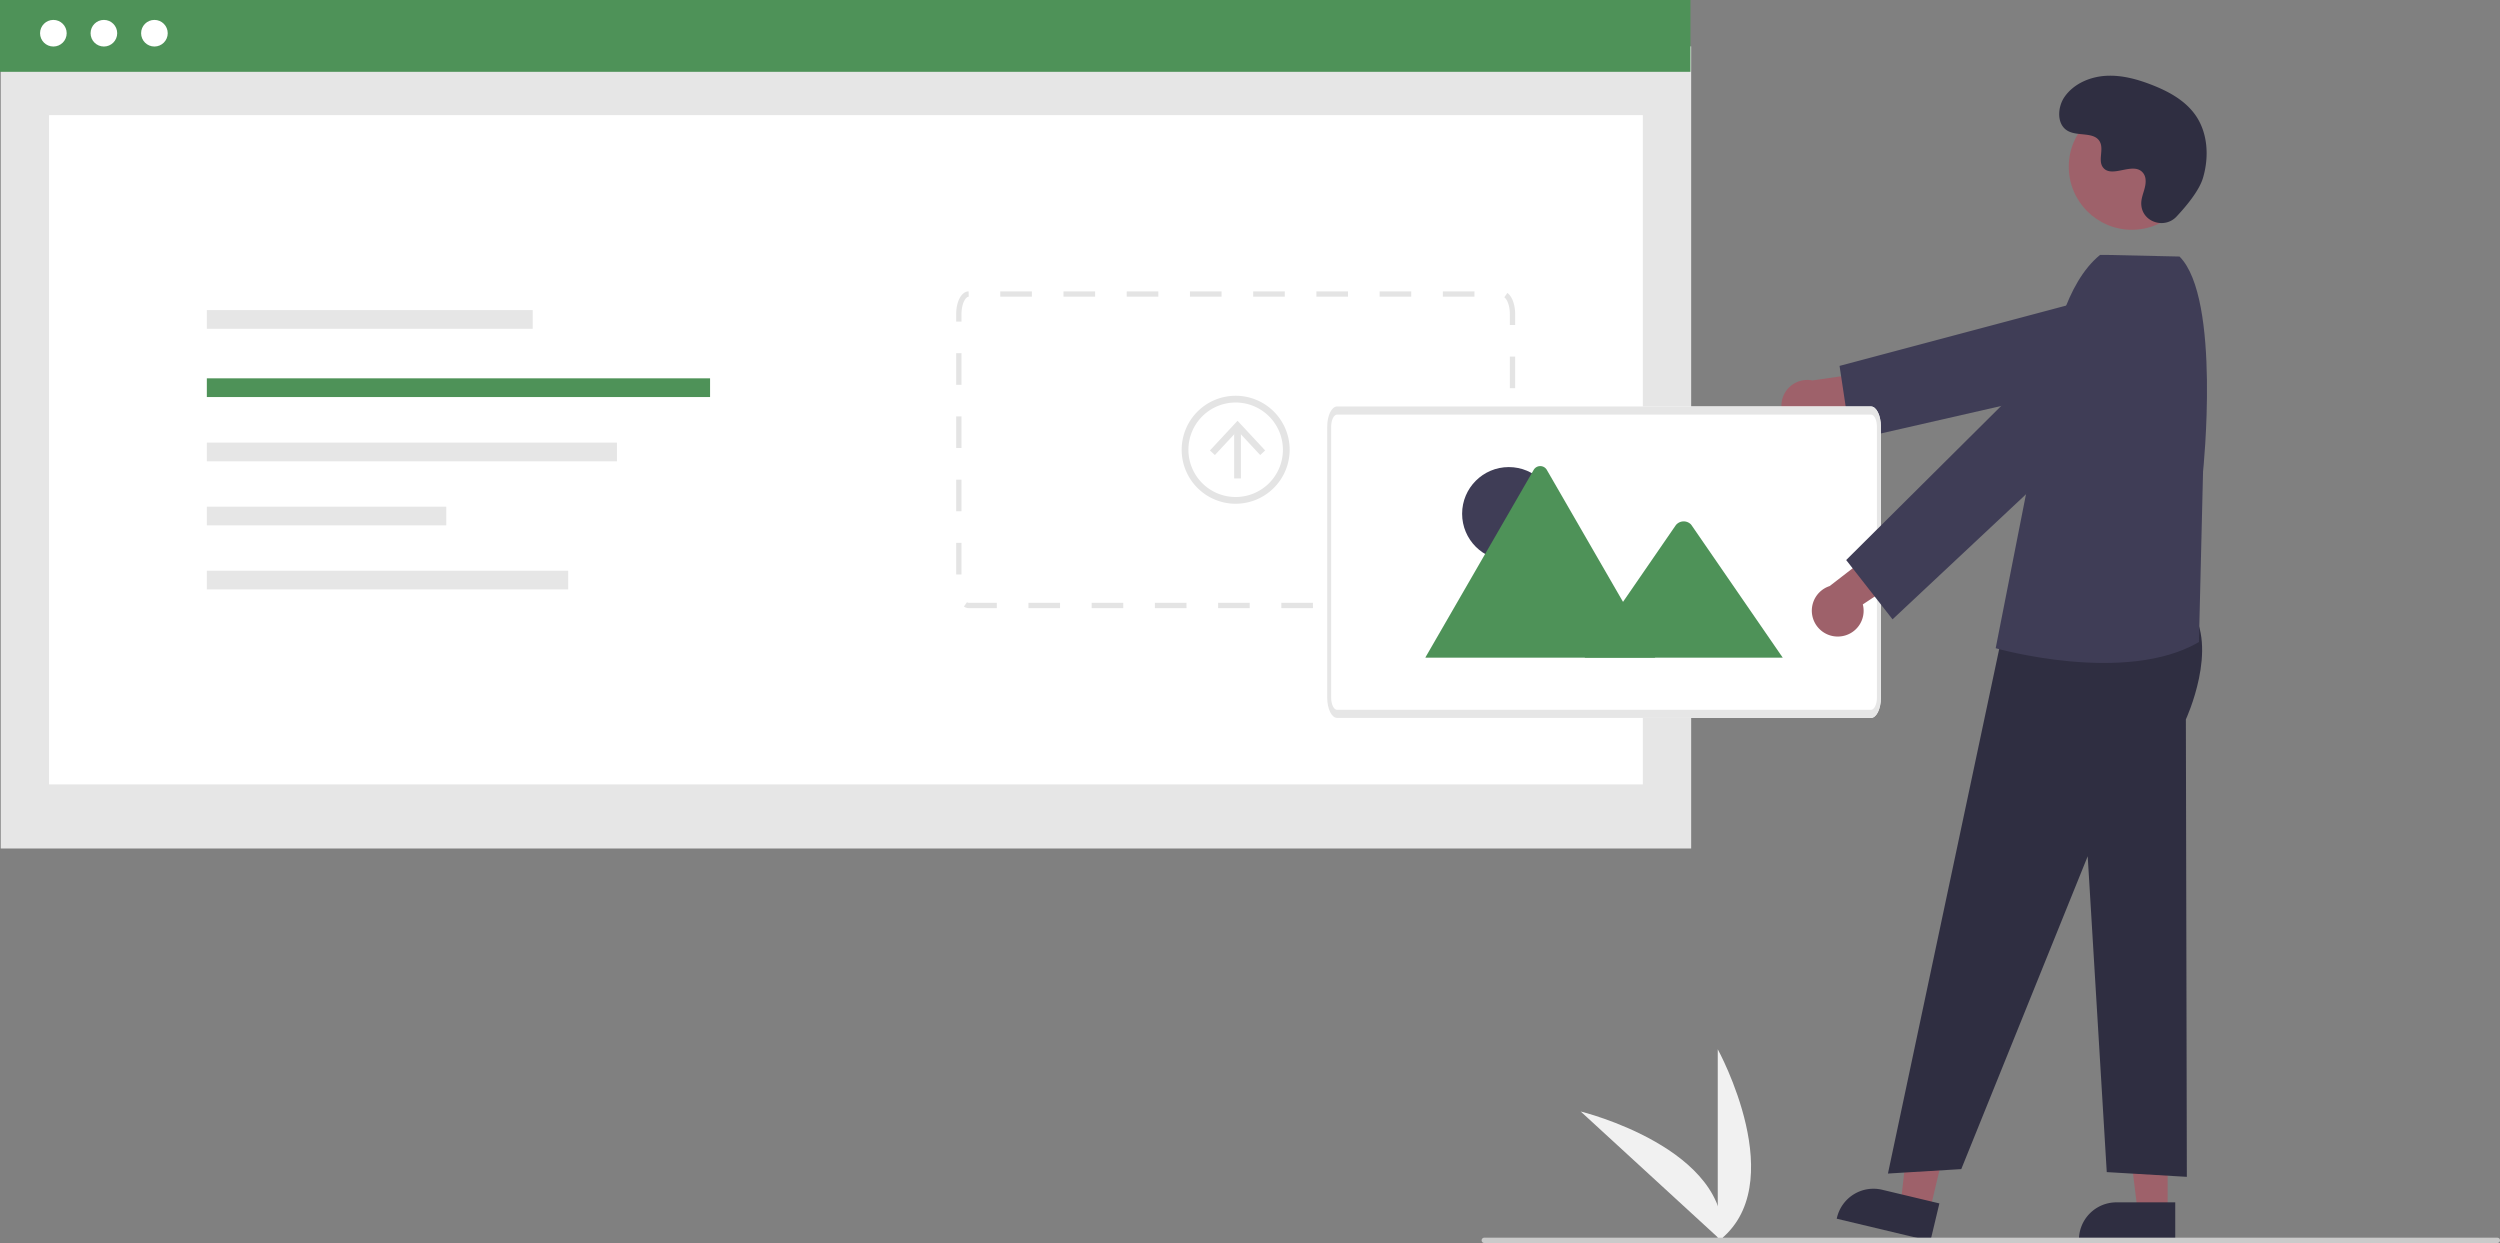 <svg xmlns="http://www.w3.org/2000/svg" data-name="Layer 1" width="940.221" height="467.484" viewBox="0 0 940.221 467.484" xmlns:xlink="http://www.w3.org/1999/xlink"><rect x="0" y="0" width="940.221" height="467.484" fill="#808080" stroke="none"/><path d="M775.918,683.211v-72.34S804.109,662.157,775.918,683.211Z" transform="translate(-129.89 -216.258)" fill="#f1f1f1"/><path d="M777.659,683.198,724.369,634.277S781.215,648.193,777.659,683.198Z" transform="translate(-129.89 -216.258)" fill="#f1f1f1"/><rect id="eeb7425a-d208-4c0d-b95e-02be1fa43e7d" data-name="Rectangle 62" x="0.271" y="17.43" width="635.757" height="301.678" fill="#e6e6e6"/><rect id="ac098a7d-41e7-4a0b-9ebb-e2b896279a43" data-name="Rectangle 75" x="18.451" y="43.299" width="599.398" height="251.699" fill="#fff"/><rect id="f3d044d2-f865-40f6-878a-97b0cdf0b076" data-name="Rectangle 80" width="635.757" height="27.009" fill="#4e9258"/><circle id="a41597d3-4560-43a6-897a-86e327d3ab8c" data-name="Ellipse 90" cx="20.071" cy="12.493" r="5.006" fill="#fff"/><circle id="a8db4b27-72ff-467a-b7ca-497e0ce2cc93" data-name="Ellipse 91" cx="39.072" cy="12.493" r="5.006" fill="#fff"/><circle id="ba9869b1-9707-4207-be3c-61cfbe485fac" data-name="Ellipse 92" cx="58.074" cy="12.493" r="5.006" fill="#fff"/><path d="M683.118,444.972v-2h11.889l.077,1.999-.038.001Zm-11.889,0H659.339v-2h11.889Zm-23.778,0H635.561v-2h11.889Zm-23.778,0H611.783v-2h11.889Zm-23.778,0H588.005v-2h11.889Zm-23.778,0H564.226v-2h11.889Zm-23.778,0H540.448v-2h11.889Zm-23.778,0H516.67v-2h11.889Zm-23.778,0H494.214a3.077,3.077,0,0,1-1.808-.613l1.165-1.626a1.109,1.109,0,0,0,.646.239h10.565Zm194.944-11.38h-2V421.702h2ZM491.496,432.313h-2V420.424h2Zm208.23-22.5h-2V397.924h2Zm-208.23-1.278h-2V396.646h2Zm208.23-22.5h-2V374.146h2Zm-208.23-1.278h-2V372.868h2Zm208.23-22.5h-2V350.368h2Zm-208.23-1.278h-2V349.089h2Zm208.23-22.5h-2v-4.029c-.002-3.373-1.083-5.67-2.086-6.377l1.152-1.635c1.781,1.254,2.932,4.399,2.934,8.012Zm-208.23-1.278h-2v-2.75c0-4.866,2.012-8.566,4.681-8.608l.031,2c-1.132.018-2.712,2.54-2.712,6.608Zm192.922-9.358H672.529v-2h11.889Zm-23.778,0H648.751v-2h11.889Zm-23.778,0H624.972v-2h11.889Zm-23.778,0H601.194v-2h11.889Zm-23.778,0H577.416v-2H589.305Zm-23.778,0H553.638v-2H565.527Zm-23.778,0H529.859v-2h11.889Zm-23.778,0H506.081v-2h11.889Z" transform="translate(-129.89 -216.258)" fill="#e4e4e4"/><rect id="bf5c6f7d-d465-4263-a791-6917df506e29" data-name="Rectangle 81" x="77.789" y="116.623" width="122.56" height="7.036" fill="#e6e6e6"/><rect id="f8f2b1f1-beba-472f-8554-cd71efd3f80f" data-name="Rectangle 82" x="77.789" y="142.287" width="189.261" height="7.036" fill="#4e9258"/><rect id="fb4599b7-18da-45bc-afb0-01dc7e2f7680" data-name="Rectangle 83" x="77.789" y="166.464" width="154.243" height="7.036" fill="#e6e6e6"/><rect id="fd7cd703-6235-43d3-ac2b-600a626f2c8b" data-name="Rectangle 84" x="77.789" y="190.552" width="90.045" height="7.036" fill="#e6e6e6"/><rect id="b510e3d8-1d90-415c-a9f7-f3077d64661d" data-name="Rectangle 85" x="77.789" y="214.638" width="135.901" height="7.036" fill="#e6e6e6"/><path d="M805.506,377.716a9.681,9.681,0,0,0,13.468-6.242l34.316-2.435-10.874-14.19-30.92,4.488a9.733,9.733,0,0,0-5.991,18.379Z" transform="translate(-129.89 -216.258)" fill="#9e616a"/><path d="M939.053,356.031l10.806-6.252a14.76,14.76,0,0,0,5.866-19.263l.371-.12a15.167,15.167,0,0,0-17.546-7.624L821.724,353.867l4.224,27.992Z" transform="translate(-129.89 -216.258)" fill="#3f3d56"/><path id="f8ab5adf-0050-4313-a3fc-6665da3c3657-25" data-name="Path 138" d="M833.55,486.259H632.757c-2.052-.005-3.716-3.407-3.718-7.608V376.738c0-4.2,1.666-7.601,3.718-7.608H833.55c2.052.005,3.716,3.407,3.718,7.608V478.651C837.266,482.85,835.6,486.254,833.55,486.259Z" transform="translate(-129.89 -216.258)" fill="#fff"/><g id="b9db5941-fd9d-4256-9412-6bd09c2c2e67" data-name="Group 38"><circle id="b0c1df6c-9d28-49f1-a1f9-a4de637a1a39" data-name="Ellipse 7" cx="567.443" cy="193.222" r="17.558" fill="#3f3d56"/><path id="f27b48c9-eb3a-4b88-89bc-f1c9b7ad6b59-26" data-name="Path 63" d="M752.393,463.587h-86.135a1.763,1.763,0,0,1-.322-.026l40.74-70.563a2.852,2.852,0,0,1,4.965,0l27.34,47.353,1.311,2.265Z" transform="translate(-129.89 -216.258)" fill="#4e9258"/><path id="fc8cace5-23bc-4b5f-a7ba-908e5d1307f5-27" data-name="Path 65" d="M800.351,463.587H725.85L740.286,442.619l1.039-1.511,18.812-27.327a3.807,3.807,0,0,1,5.654-.337,3.399,3.399,0,0,1,.271.337Z" transform="translate(-129.89 -216.258)" fill="#4e9258"/></g><path id="b543a181-e408-4cd3-9028-b57a4db0547e-28" data-name="Path 138" d="M833.55,486.259H632.757c-2.052-.005-3.716-3.407-3.718-7.608V376.738c0-4.2,1.666-7.601,3.718-7.608H833.55c2.052.005,3.716,3.407,3.718,7.608V478.651C837.266,482.85,835.6,486.254,833.55,486.259ZM632.757,372.173c-1.232,0-2.23,2.045-2.231,4.565V478.651c0,2.52.999,4.562,2.231,4.565H833.55c1.232,0,2.23-2.044,2.231-4.565V376.738c0-2.52-.999-4.562-2.231-4.565Z" transform="translate(-129.89 -216.258)" fill="#e6e6e6"/><circle cx="801.767" cy="62.692" r="23.724" fill="#9e616a"/><path d="M948.444,297.719c-4.426,4.714-12.645,2.184-13.222-4.257a7.78,7.78,0,0,1,.01-1.503c.298-2.853,1.946-5.443,1.551-8.455a4.434,4.434,0,0,0-.811-2.076c-3.527-4.723-11.806,2.112-15.134-2.163-2.041-2.621.358-6.749-1.208-9.679-2.067-3.867-8.19-1.959-12.029-4.077-4.272-2.356-4.016-8.911-1.204-12.897,3.429-4.862,9.442-7.456,15.38-7.83s11.835,1.231,17.379,3.392c6.299,2.455,12.545,5.847,16.421,11.386,4.714,6.735,5.167,15.791,2.81,23.666C956.953,288.017,952.059,293.869,948.444,297.719Z" transform="translate(-129.89 -216.258)" fill="#2f2e41"/><polygon points="815.218 455.858 803.985 455.858 798.641 412.531 815.22 412.532 815.218 455.858" fill="#9e616a"/><path d="M947.972,683.005l-36.219-.001v-.458A14.098,14.098,0,0,1,925.85,668.448h.001l22.122.001Z" transform="translate(-129.89 -216.258)" fill="#2f2e41"/><polygon points="725.742 455.491 714.815 452.884 719.67 409.5 735.796 413.347 725.742 455.491" fill="#9e616a"/><path d="M855.891,683.005l-35.231-8.404.106-.446a14.098,14.098,0,0,1,16.984-10.442l.001 0,21.518,5.133Z" transform="translate(-129.89 -216.258)" fill="#2f2e41"/><path d="M883.957,450.01,839.924,657.615l27.577-1.669L915.049,538.287l7.166,118.783,30.123,1.784-.368-172.046s12.566-27.05,1.669-41.817S883.957,450.01,883.957,450.01Z" transform="translate(-129.89 -216.258)" fill="#2f2e41"/><path d="M949.582,312.737l-26.683-.594-3.219,0c-12.81,10.436-18.191,33.66-19.991,50.084l-19.246,97.82s48.74,13.904,76.441-2.326l1.549-64.11S965.274,328.429,949.582,312.737Z" transform="translate(-129.89 -216.258)" fill="#3f3d56"/><path d="M821.814,455.623a9.681,9.681,0,0,0,8.661-12.056l28.687-18.989L842.717,417.566,817.997,436.673a9.733,9.733,0,0,0,3.817,18.95Z" transform="translate(-129.89 -216.258)" fill="#9e616a"/><path d="M942.867,354.327l6.337-10.756a14.76,14.76,0,0,0-4.36-19.658l0,0a14.76,14.76,0,0,0-18.763,1.699L824.215,426.883l17.438,22.3Z" transform="translate(-129.89 -216.258)" fill="#3f3d56"/><path d="M1069.11,683.742h-381a1,1,0,0,1,0-2h381a1,1,0,0,1,0,2Z" transform="translate(-129.89 -216.258)" fill="#cacaca"/><rect x="464.155" y="160.998" width="2.538" height="18.938" fill="#e4e4e4"/><polygon points="475.806 169.409 473.946 171.141 465.426 161.973 456.904 171.141 455.045 169.409 465.426 158.246 475.806 169.409" fill="#e4e4e4"/><path d="M594.61,405.714a20.307,20.307,0,1,1,20.307-20.307A20.33,20.33,0,0,1,594.61,405.714Zm0-38.076a17.769,17.769,0,1,0,17.769,17.769A17.789,17.789,0,0,0,594.61,367.638Z" transform="translate(-129.89 -216.258)" fill="#e4e4e4"/></svg>